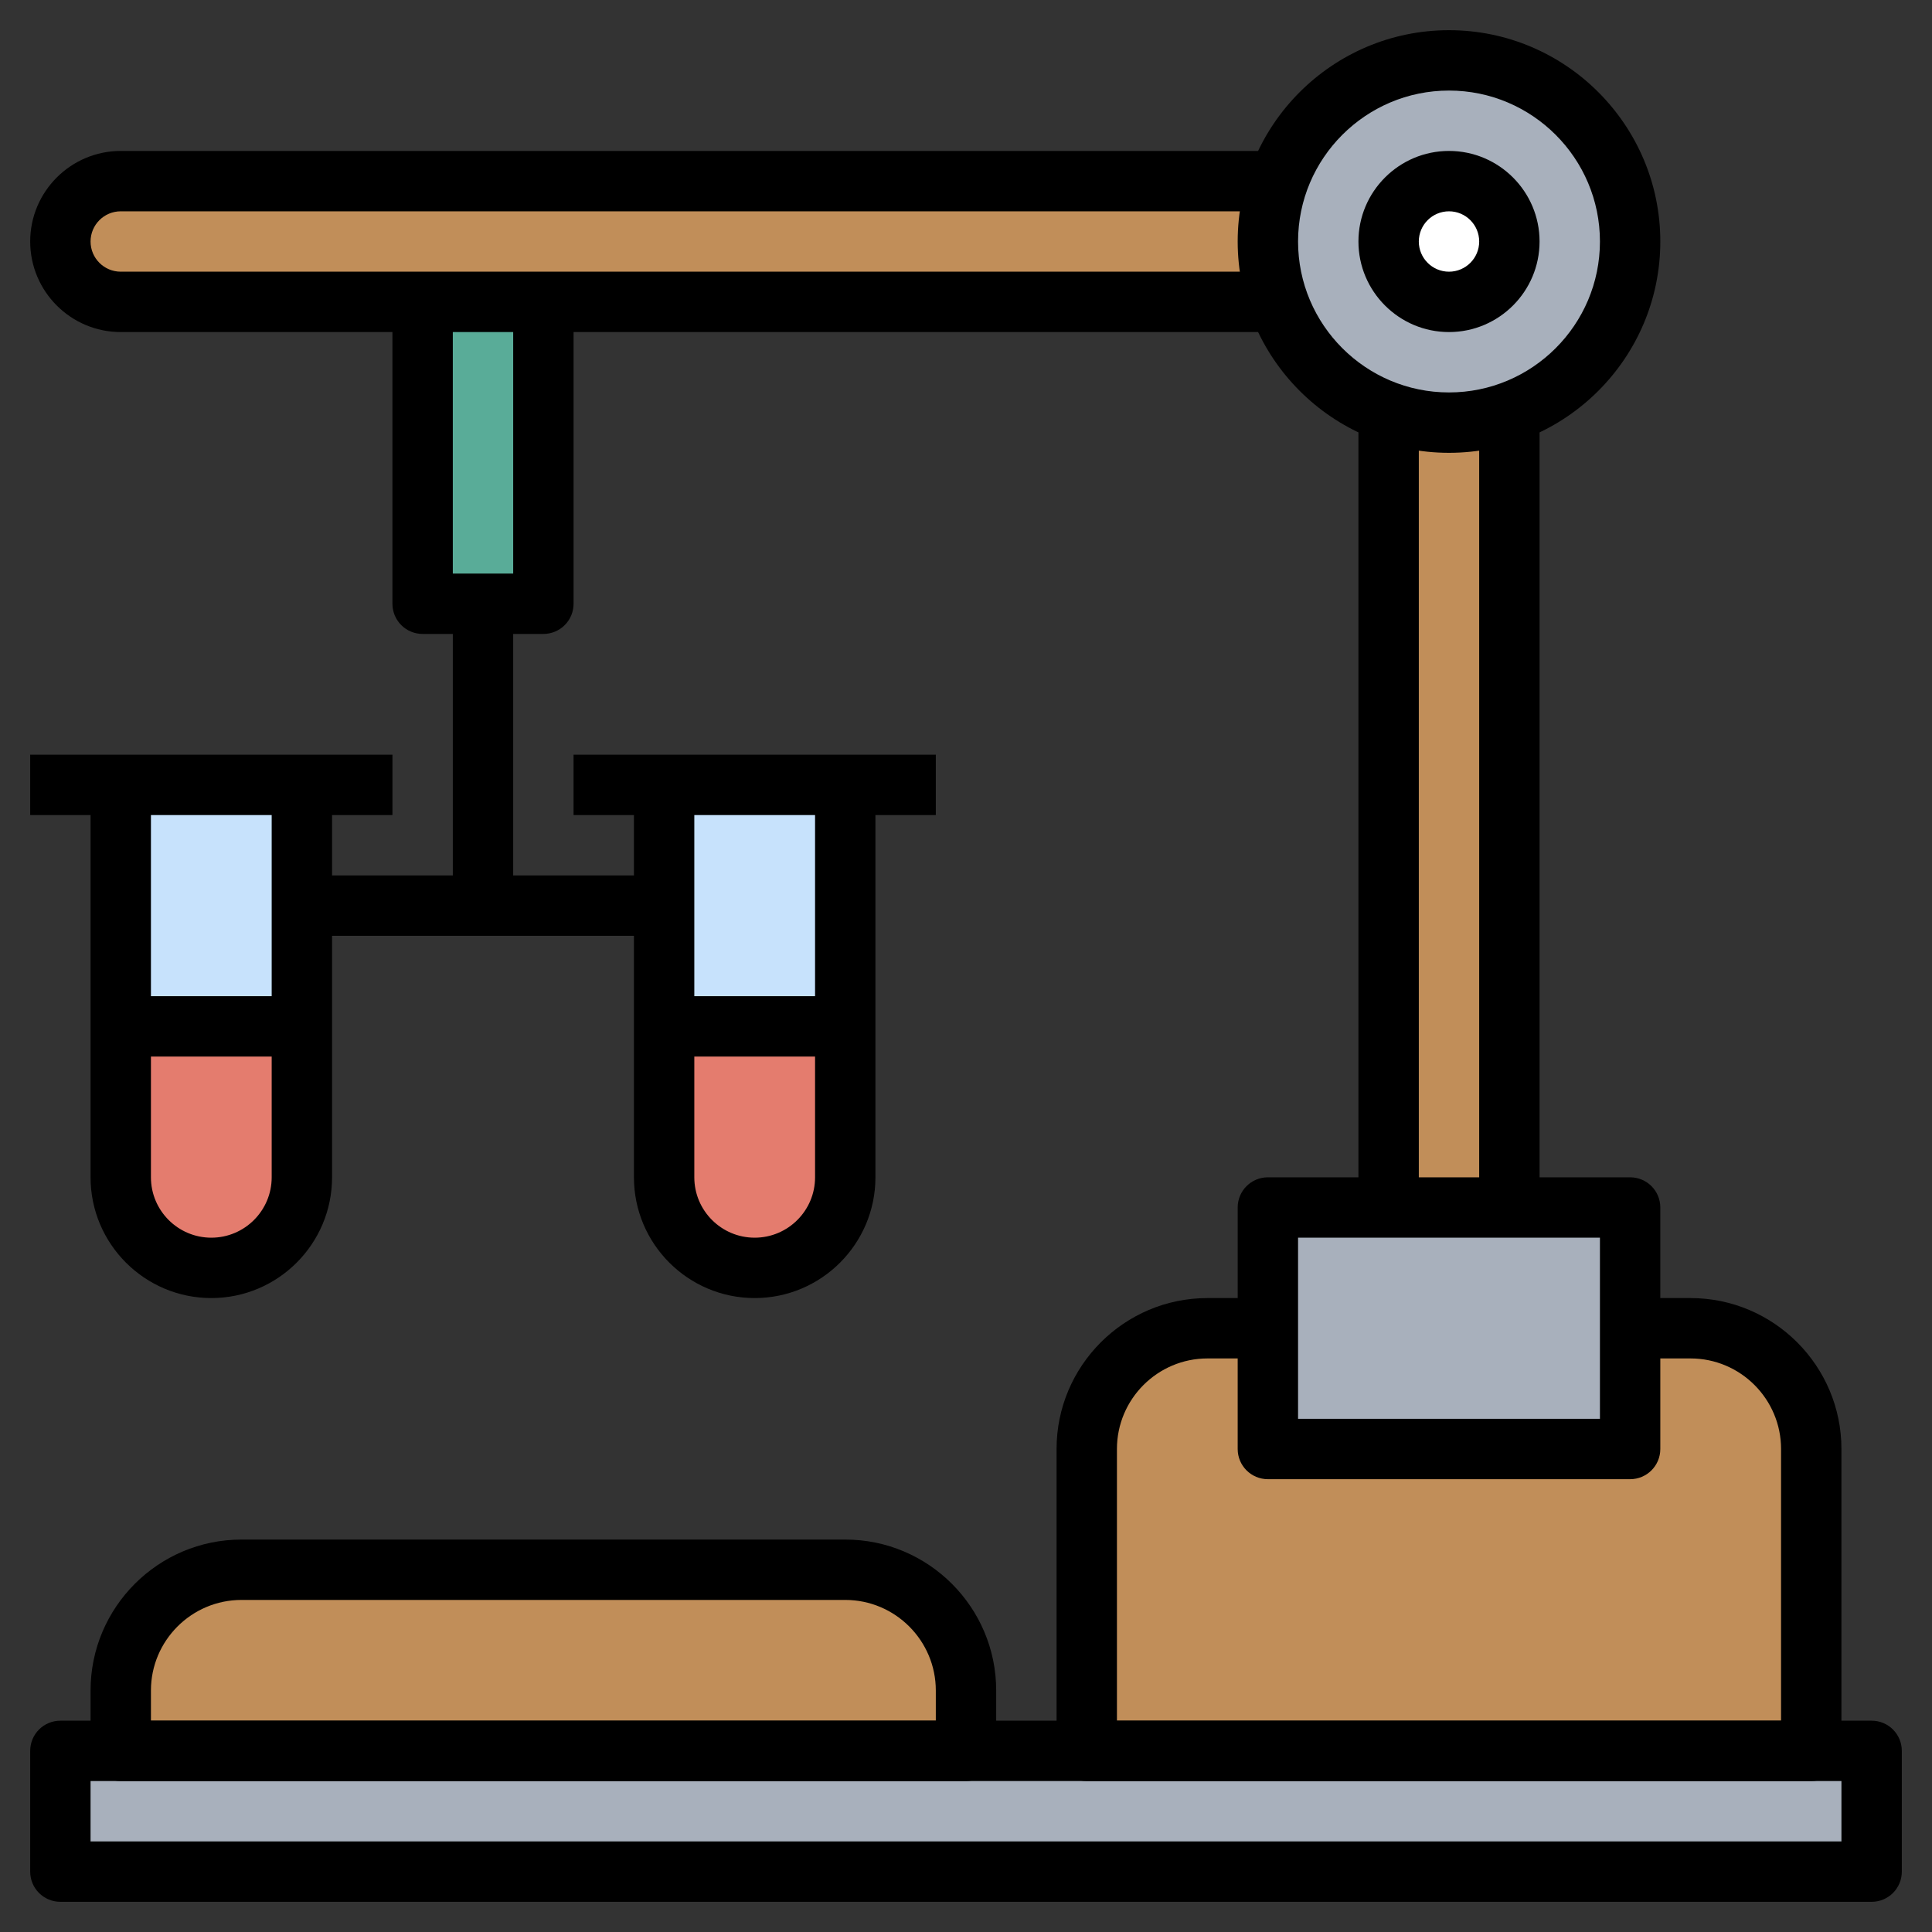 <svg id="Layer_3" enable-background="new 0 0 64 64" height="512" viewBox="0 0 64 64" width="512" xmlns="http://www.w3.org/2000/svg"><rect x="0" y="0" width="64" height="64" fill="#333333" stroke="none"/><path d="m2 58h60v4h-60z" fill="#a8b0bc"/><path d="m28 52h-20c-2.209 0-4 1.791-4 4v2h28v-2c0-2.209-1.791-4-4-4z" fill="#c18e59"/><path d="m54 44h2c2.209 0 4 1.791 4 4v10h-24v-10c0-2.209 1.791-4 4-4h2" fill="#c18e59"/><path d="m42 40h12v8h-12z" fill="#a8b0bc"/><path d="m42 6h-38c-1.105 0-2 .895-2 2 0 1.105.895 2 2 2h38" fill="#c18e59"/><path d="m50 40v-27h-4v27" fill="#c18e59"/><circle cx="48" cy="8" fill="#a8b0bc" r="6"/><circle cx="48" cy="8" fill="#fff" r="2"/><path d="m14 10v10h4v-10" fill="#59ac98"/><path d="m28 26v13c0 1.657-1.343 3-3 3-1.657 0-3-1.343-3-3v-13" fill="#c7e2fc"/><path d="m25 42c-1.657 0-3-1.343-3-3v-5h6v5c0 1.657-1.343 3-3 3z" fill="#e47c6e"/><path d="m10 26v13c0 1.657-1.343 3-3 3-1.657 0-3-1.343-3-3v-13" fill="#c7e2fc"/><path d="m7 42c-1.657 0-3-1.343-3-3v-5h6v5c0 1.657-1.343 3-3 3z" fill="#e47c6e"/><path d="m62 63h-60c-.553 0-1-.447-1-1v-4c0-.553.447-1 1-1h60c.553 0 1 .447 1 1v4c0 .553-.447 1-1 1zm-59-2h58v-2h-58z"/><path d="m32 59h-28c-.553 0-1-.447-1-1v-2c0-2.757 2.243-5 5-5h20c2.757 0 5 2.243 5 5v2c0 .553-.447 1-1 1zm-27-2h26v-1c0-1.654-1.346-3-3-3h-20c-1.654 0-3 1.346-3 3z"/><path d="m60 59h-24c-.553 0-1-.447-1-1v-10c0-2.757 2.243-5 5-5h2v2h-2c-1.654 0-3 1.346-3 3v9h22v-9c0-1.654-1.346-3-3-3h-2v-2h2c2.757 0 5 2.243 5 5v10c0 .553-.447 1-1 1z"/><path d="m54 49h-12c-.553 0-1-.447-1-1v-8c0-.553.447-1 1-1h12c.553 0 1 .447 1 1v8c0 .553-.447 1-1 1zm-11-2h10v-6h-10z"/><path d="m48 15c-3.859 0-7-3.141-7-7s3.141-7 7-7 7 3.141 7 7-3.141 7-7 7zm0-12c-2.757 0-5 2.243-5 5s2.243 5 5 5 5-2.243 5-5-2.243-5-5-5z"/><path d="m45 13h2v27h-2z"/><path d="m49 13h2v27h-2z"/><path d="m48 11c-1.654 0-3-1.346-3-3s1.346-3 3-3 3 1.346 3 3-1.346 3-3 3zm0-4c-.552 0-1 .448-1 1s.448 1 1 1 1-.448 1-1-.448-1-1-1z"/><path d="m42 11h-38c-1.654 0-3-1.346-3-3s1.346-3 3-3h38v2h-38c-.552 0-1 .448-1 1s.448 1 1 1h38z"/><path d="m18 21h-4c-.553 0-1-.447-1-1v-10h2v9h2v-9h2v10c0 .553-.447 1-1 1z"/><path d="m7 43c-2.206 0-4-1.794-4-4v-13h2v13c0 1.103.897 2 2 2s2-.897 2-2v-13h2v13c0 2.206-1.794 4-4 4z"/><path d="m1 25h12v2h-12z"/><path d="m4 33h6v2h-6z"/><path d="m25 43c-2.206 0-4-1.794-4-4v-13h2v13c0 1.103.897 2 2 2s2-.897 2-2v-13h2v13c0 2.206-1.794 4-4 4z"/><path d="m19 25h12v2h-12z"/><path d="m22 33h6v2h-6z"/><path d="m15 20h2v10h-2z"/><path d="m10 29h12v2h-12z"/></svg>